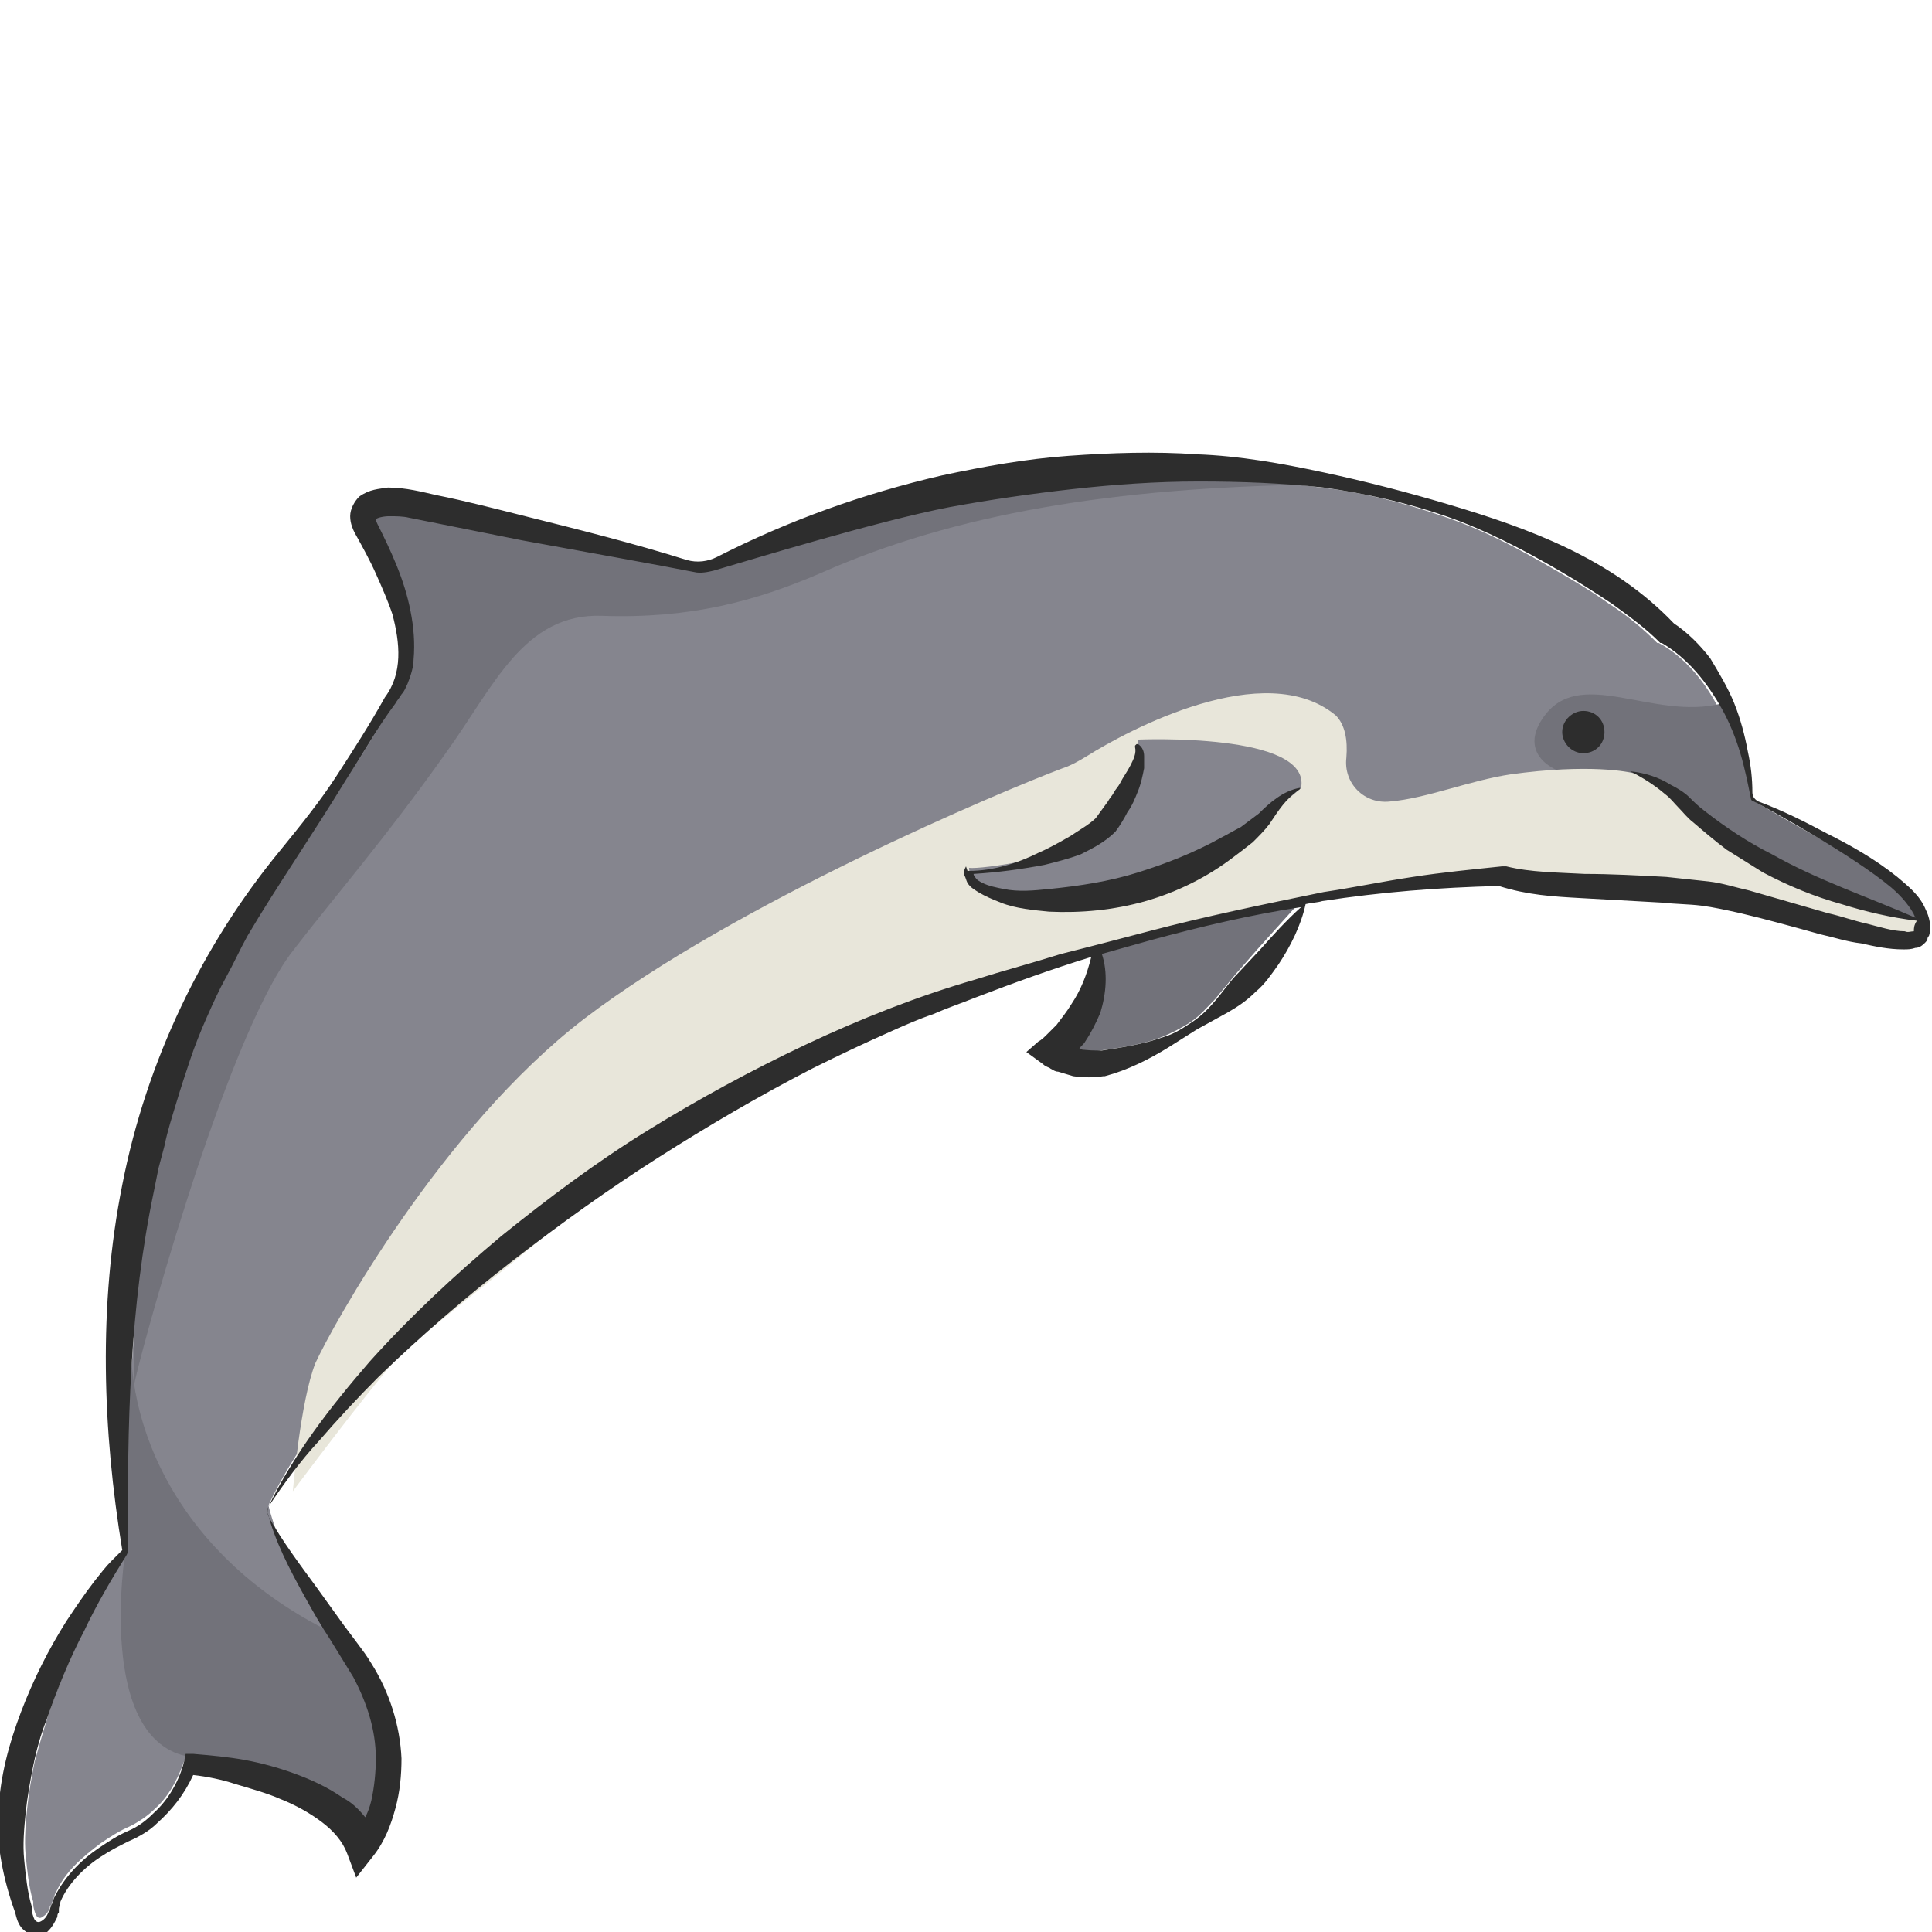 <?xml version="1.0" encoding="utf-8"?>
<!-- Generator: Adobe Illustrator 23.0.0, SVG Export Plug-In . SVG Version: 6.00 Build 0)  -->
<svg version="1.1" id="Layer_1" xmlns="http://www.w3.org/2000/svg" xmlns:xlink="http://www.w3.org/1999/xlink" x="0px" y="0px"
	 viewBox="0 0 128 128" style="enable-background:new 0 0 128 128;" xml:space="preserve">
<style type="text/css">
	.st0{fill:#72727A;}
	.st1{fill:#85858E;}
	.st2{fill:#E8E6DA;}
	.st3{fill:#2D2D2D;}
</style>
<g>
	<path class="st0" d="M72.9,63.2c0.4,1.2,0.3,2.6-0.1,3.9c-0.2,0.7-0.6,1.3-1,1.9c-0.1,0.2-0.2,0.3-0.4,0.5c0,0,0,0,0,0
		c0.5,0.1,1,0.2,1.5,0.1c1.4-0.2,2.8-0.4,4.1-0.9c0.7-0.3,1.3-0.6,1.9-1c0.6-0.4,1.1-1,1.6-1.5c0.5-0.6,0.9-1.1,1.4-1.7l1.4-1.6
		c0.9-1,1.8-2,2.7-3c-3.4,0.6-6.7,1.3-10,2.2C75,62.5,74,62.8,72.9,63.2z"/>
	<path class="st1" d="M121.8,59.9c-1.8-0.5-3.5-1.2-5.2-2.1c-0.8-0.4-1.6-1-2.4-1.5c-0.8-0.6-1.5-1.1-2.2-1.8c-0.3-0.3-0.7-0.7-1-1
		c-0.3-0.3-0.6-0.6-0.9-0.9c-0.7-0.6-1.5-1-2.3-1.5c0.9,0.1,1.8,0.4,2.7,0.9c0.4,0.2,0.8,0.5,1.2,0.8c0.3,0.3,0.7,0.6,1,0.9
		c1.4,1.1,2.9,2.1,4.5,2.9c3,1.6,6.3,2.8,9.5,4.2c0,0,0,0,0,0c-0.3-0.7-1-1.4-1.6-2c-2.4-2.1-8.1-5.2-9.1-5.7
		c-0.1,0-0.1-0.1-0.2-0.2c-0.2-1-0.4-2-0.7-3c-0.3-1-0.7-2-1.2-2.9c-0.9-1.8-2.3-3.5-4-4.4l-0.1,0l-0.1-0.1c-0.9-0.9-2-1.8-3.1-2.5
		c-1.1-0.8-2.3-1.5-3.5-2.2c-2.4-1.4-4.8-2.7-7.5-3.6c-2.6-0.9-5.4-1.6-8.1-1.9c-2.8-0.4-5.5-0.4-8.3-0.4c-2.8,0-5.5,0.2-8.3,0.5
		c-2.7,0.3-5.5,0.7-8.2,1.2c-4.7,0.9-13.2,3.5-15.6,4.2c-0.4,0.1-0.8,0.2-1.3,0.1c-2-0.4-8.1-1.5-11.4-2.1c-2-0.4-4-0.8-6-1.2
		L27.2,34c-0.4-0.1-0.9-0.1-1.3-0.1c-0.4,0-0.8,0.1-0.9,0.2c-0.1,0.1,0,0,0,0c0,0,0,0.1,0.1,0.3c0.9,1.8,1.7,3.8,2.2,5.8
		c0.2,1,0.3,2.1,0.2,3.2c-0.1,0.5-0.2,1.1-0.4,1.6c-0.1,0.3-0.2,0.5-0.4,0.7c-0.1,0.2-0.3,0.4-0.4,0.6c-1.2,1.7-2.2,3.4-3.3,5.1
		c-1.1,1.7-2.2,3.5-3.3,5.2c-1.1,1.7-2.2,3.4-3.2,5.1c-0.5,0.9-0.9,1.8-1.4,2.7c-0.4,0.9-0.9,1.8-1.3,2.7c-0.4,0.9-0.8,1.8-1.1,2.8
		c-0.3,0.9-0.7,1.9-0.9,2.8c-0.3,1-0.6,1.9-0.8,2.9l-0.4,1.5c-0.1,0.5-0.2,1-0.3,1.5c-1.7,7.7-1.9,15.7-1.7,23.6
		c0,0.2,0.1,0.3-0.1,0.5c-1,1.6-2,3.3-2.8,5c-1,1.9-1.8,3.9-2.5,5.9c-0.3,1-0.6,2-0.9,3.1c-0.2,1-0.4,2.1-0.5,3.1
		c-0.1,1-0.2,2.1-0.1,3.1c0.1,1,0.2,2.1,0.5,3.1l0,0.1l0,0c0,0.3,0.1,0.6,0.2,0.8c0.1,0.2,0.3,0.2,0.4,0.1c0.2-0.1,0.4-0.3,0.5-0.6
		c0-0.1,0-0.1,0.1-0.2l0.1-0.3c0.1-0.2,0.1-0.4,0.2-0.5c0.6-1.4,1.8-2.4,3-3.3c0.6-0.4,1.2-0.8,1.9-1.1c0.6-0.3,1.2-0.7,1.7-1.2
		c1-0.9,1.6-2.2,2-3.4l0.1-0.5l0.5,0c1.2,0,2.3,0.2,3.4,0.4c1.1,0.2,2.2,0.5,3.3,0.9c1.1,0.4,2.2,0.9,3.2,1.6c0.5,0.4,1,0.8,1.5,1.3
		c0.1-0.3,0.3-0.7,0.4-1.1c0.2-0.9,0.3-1.8,0.3-2.8c0-1.9-0.6-3.7-1.5-5.4l-1.6-2.6c-0.5-0.9-1.1-1.8-1.6-2.7c-1-1.8-2-3.7-2.5-5.7
		c0,0,0-0.1,0-0.1c1.7-3.6,4.2-6.8,6.8-9.8c2.7-3,5.6-5.7,8.7-8.3c3.1-2.5,6.3-4.9,9.7-7c3.4-2.1,6.9-4,10.5-5.7
		c3.6-1.7,7.4-3.1,11.2-4.3c1.9-0.6,3.8-1.1,5.7-1.7c1.9-0.5,3.8-1,5.8-1.5c3.9-1,7.7-1.8,11.6-2.6c2-0.4,3.9-0.7,5.9-1
		c2-0.3,4-0.5,5.9-0.7l0.1,0l0.2,0c1.6,0.4,3.4,0.5,5.2,0.5c1.8,0.1,3.6,0.1,5.4,0.2c0.9,0.1,1.8,0.2,2.8,0.3
		c0.9,0.2,1.8,0.4,2.7,0.6c1.8,0.5,3.5,1,5.2,1.5c0.9,0.2,1.7,0.5,2.6,0.7c0.9,0.2,1.7,0.4,2.5,0.5c0.2,0,0.4,0,0.5,0c0,0,0,0,0,0
		l0,0c0.1-0.2,0.1-0.4,0-0.6C125.1,60.8,123.4,60.4,121.8,59.9z M86.2,52.4c-0.9,0.6-1.4,1.4-2,2.3c-0.3,0.4-0.7,0.9-1.1,1.2
		c-0.4,0.4-0.8,0.7-1.3,1c-1.7,1.3-3.7,2.3-5.8,2.9c-2.1,0.6-4.3,0.8-6.4,0.7c-1.1-0.1-2.2-0.2-3.2-0.6c-0.5-0.2-1-0.4-1.5-0.7
		c-0.2-0.2-0.5-0.3-0.7-0.6c-0.1-0.1-0.2-0.3-0.2-0.5c-0.1-0.2,0-0.4,0.1-0.6l0.1-0.1l0.1,0c1.6,0,3.2-0.5,4.6-1.2
		c0.7-0.3,1.4-0.7,2.1-1.1c0.7-0.4,1.3-0.8,1.7-1.2l0.8-1.1c0.1-0.2,0.3-0.4,0.4-0.6c0.1-0.2,0.3-0.4,0.4-0.6
		c0.3-0.4,0.5-0.8,0.7-1.2c0.2-0.4,0.4-0.9,0.3-1.2l0-0.1c0,0,0-0.1,0.1-0.1c0,0,0.1,0,0.1,0c0.3,0.2,0.4,0.5,0.4,0.8
		c0,0.3,0,0.6,0,0.8c-0.1,0.5-0.2,1.1-0.4,1.5c-0.2,0.5-0.4,1-0.7,1.4c-0.2,0.5-0.5,0.9-0.8,1.3l0,0l0,0c-0.7,0.8-1.5,1.2-2.3,1.5
		c-0.8,0.3-1.6,0.6-2.4,0.7c-1.6,0.3-3.1,0.5-4.7,0.6c0,0.1,0.1,0.1,0.1,0.2c0.1,0.1,0.3,0.3,0.5,0.4c0.4,0.2,0.9,0.3,1.4,0.4
		c1,0.2,2,0.1,3,0c2-0.1,4-0.5,5.9-1.1c1.9-0.6,3.7-1.3,5.5-2.3c0.4-0.2,0.9-0.5,1.3-0.7c0.4-0.2,0.8-0.5,1.2-0.9
		c0.8-0.6,1.6-1.5,2.7-1.7c0.1,0,0.1,0,0.1,0.1C86.2,52.3,86.2,52.3,86.2,52.4z M104.9,49.8c-0.7,0-1.4-0.6-1.4-1.4
		c0-0.8,0.6-1.4,1.4-1.4s1.4,0.6,1.4,1.4C106.3,49.2,105.7,49.8,104.9,49.8z"/>
	<g>
		<path class="st0" d="M8.9,91.7c0-0.5,5.9-22.8,10.5-28.7c2.6-3.4,6.1-7.4,10.2-13.2c3.1-4.3,5.1-9.2,10.3-9
			c5.9,0.2,10.2-1,14.4-2.8c9-4,19.5-5.7,32.9-5.9c-12.3-2.9-25.8,0.7-29.8,1.9c-1.3,0.4-10.6,3.5-10.6,3.5S28.1,33,26.6,33.2
			c-1.9,0.4-2.2,1.4-2.2,1.4s3,7.1,2.8,8.7c-0.5,3.5-5.3,9.6-8.9,15.3c-3.2,5.1-5.2,10-6.1,11.8C10.4,74.3,8.9,86,8.9,87.3
			S8.9,91.7,8.9,91.7z"/>
		<path class="st0" d="M8.3,102.8c0,0-2,12.6,4.3,13.6s11.4,3.6,11.9,5.5c1.8-4.5,0.6-9.3-1.6-13.3C12.5,103.9,8.3,95.2,8.7,88.1
			C8.1,92.4,8.3,102.8,8.3,102.8z"/>
		<path class="st0" d="M114.1,46.6c-4.6,1.2-9.5-2.6-11.9,1c-1.7,2.5,0.9,4.1,4,3.9c3.1-0.2,4.8,1.2,5.6,1.6s4.3,4.1,5.9,4.7
			c1.6,0.6,6.4,2.5,7.4,2.7c0.9,0.2,1.9,0.4,1.9,0.4s-1.5-2.9-3.1-3.6c-1.6-0.7-7-3.8-7.8-4.3C115.6,49.5,114.1,46.6,114.1,46.6z"/>
		<path class="st2" d="M127.4,61c-0.1,0-1.8-0.4-2.5-0.7s-8.2-3.2-10.1-4.4c-1.9-1.2-5.1-4.2-6.3-4.6c-0.6-0.2-3.3-0.7-8.4,0
			c-2.7,0.4-5.6,1.6-8,1.8c-1.7,0.2-3.1-1.2-2.9-2.9c0.1-1.2-0.1-2.2-0.7-2.8c-4.7-3.9-13.8,1-16.5,2.7c-0.5,0.3-1,0.6-1.6,0.8
			c-4,1.5-21.6,8.9-31.7,16.6C29.2,74.8,22,87.9,20.9,90.3c-1,2.5-1.5,8.5-1.5,8.5s5-6.7,6.9-8.8c1.9-2,9.9-7.7,16.1-13.8
			c6.2-6.1,31.5-13.6,36.4-15.1c4.9-1.5,17.9-2.9,20.6-3.2c2.5,0.9,13.6,1.3,16,1.7c2.4,0.3,11.3,2.7,11.6,2.7
			C127.3,62.4,127.6,61,127.4,61z"/>
	</g>
	<path class="st1" d="M75.4,49c0,0,11.5-0.5,10.8,3.2c-2.5,2.3-11.3,8-15.9,7.5c-4.6-0.5-6-0.8-6.1-2.2c0.9,0.1,6.1-0.7,7.5-1.8
		c1.4-1.1,3.4-3.5,3.5-4.5S75.4,49,75.4,49z"/>
	<path class="st3" d="M125.7,58.1c-1.5-1.2-3.1-2.1-4.7-2.9c-1.5-0.8-2.9-1.5-4.5-2.1c-0.2-0.1-0.4-0.3-0.4-0.6
		c0-0.9-0.1-1.8-0.3-2.7c-0.2-1.1-0.5-2.2-0.9-3.2c-0.4-1-1-2-1.6-3c-0.7-0.9-1.5-1.7-2.4-2.3c-4.1-4.3-9.6-6.3-15-7.9
		c-2.7-0.8-5.4-1.5-8.2-2.1c-2.8-0.6-5.6-1.1-8.4-1.2c-2.8-0.2-5.7-0.1-8.5,0.1c-2.8,0.2-5.6,0.7-8.4,1.3c-5.2,1.2-10.2,3-14.9,5.4
		c-0.6,0.3-1.3,0.4-2,0.2c-3.5-1.1-7.1-2-10.7-2.9c-2-0.5-3.9-1-5.9-1.4c-0.9-0.2-2-0.5-3.2-0.5c-0.6,0.1-1.2,0.1-1.9,0.6
		c-0.3,0.3-0.6,0.8-0.6,1.3c0,0.5,0.2,0.9,0.3,1.1c0.5,0.9,1,1.8,1.4,2.7c0.4,0.9,0.8,1.8,1.1,2.7c0.5,1.9,0.7,3.9-0.5,5.5
		c-1,1.8-2.1,3.5-3.2,5.2c-1.1,1.7-2.4,3.3-3.7,4.9c-5.2,6.3-8.9,14-10.5,22.2c-1.6,8-1.3,16.3,0,24.2c-0.2,0.2-0.5,0.5-0.7,0.7
		c-0.4,0.4-0.7,0.8-1.1,1.3c-0.7,0.9-1.3,1.8-1.9,2.7c-1.2,1.9-2.2,3.9-3,6c-0.8,2.1-1.4,4.3-1.5,6.6c-0.1,1.1,0,2.3,0.2,3.4
		c0.2,1.1,0.5,2.2,0.9,3.3c0.1,0.4,0.2,0.8,0.5,1.1c0.2,0.2,0.4,0.3,0.7,0.4c0.3,0.1,0.6,0,0.8-0.1c0.4-0.3,0.6-0.7,0.8-1.1
		c0-0.1,0-0.2,0.1-0.3l0-0.2c0-0.2,0.1-0.3,0.1-0.5c0.5-1.2,1.6-2.3,2.7-3c0.6-0.4,1.2-0.7,1.8-1c0.7-0.3,1.4-0.7,1.9-1.2
		c1-0.9,1.8-1.9,2.4-3.2c0.9,0.1,1.9,0.3,2.8,0.6c1,0.3,2.1,0.6,3,1c1,0.4,1.9,0.9,2.7,1.5c0.8,0.6,1.4,1.3,1.7,2.1l0.6,1.6l1.1-1.4
		c0.8-1,1.2-2.1,1.5-3.2c0.3-1.1,0.4-2.2,0.4-3.3c-0.1-2.2-0.8-4.4-2-6.3c-0.3-0.5-0.6-0.9-0.9-1.3l-0.9-1.2l-1.8-2.5
		c-1.1-1.5-2.3-3.1-3.2-4.7c-0.1-0.2-0.1-0.5,0-0.7c1-1.5,2.1-3,3.3-4.3c1.3-1.5,2.6-2.9,4-4.3c2.8-2.7,5.8-5.3,8.9-7.7
		c3.1-2.4,6.3-4.7,9.6-6.8c3.3-2.1,6.7-4.1,10.2-5.9c1.8-0.9,3.5-1.7,5.3-2.5c0.9-0.4,1.8-0.8,2.7-1.1c0.9-0.4,1.8-0.7,2.8-1.1
		c2.6-1,5.1-1.9,7.7-2.7c-0.3,1.2-0.7,2.2-1.3,3.1c-0.3,0.5-0.7,1-1,1.4c-0.2,0.2-0.4,0.4-0.6,0.6c-0.2,0.2-0.4,0.4-0.6,0.5L68,69.7
		l1.1,0.8c0.2,0.2,0.4,0.2,0.5,0.3c0.2,0.1,0.3,0.2,0.5,0.2c0.3,0.1,0.7,0.2,1,0.3c0.7,0.1,1.4,0.1,2,0l0.1,0
		c1.5-0.4,2.9-1.1,4.2-1.9l1.9-1.2l2-1.1c0.7-0.4,1.3-0.8,1.9-1.4c0.6-0.5,1-1.1,1.5-1.8c0.8-1.2,1.5-2.6,1.8-4
		c0.4-0.1,0.8-0.1,1.1-0.2c3.9-0.6,7.7-0.9,11.7-1c1.9,0.6,3.6,0.7,5.4,0.8l5.4,0.3c0.9,0.1,1.8,0.1,2.6,0.2
		c0.8,0.1,1.7,0.3,2.6,0.5c1.7,0.4,3.5,0.9,5.3,1.4c0.9,0.2,1.8,0.5,2.7,0.6c0.9,0.2,1.8,0.4,2.8,0.4c0.3,0,0.5,0,0.8-0.1
		c0.2,0,0.4-0.1,0.6-0.3c0.1-0.1,0.2-0.2,0.2-0.3c0-0.1,0.1-0.2,0.1-0.2c0.2-0.6,0-1.3-0.2-1.7C127.2,59.3,126.4,58.7,125.7,58.1z
		 M83.5,62.9L82,64.5c-0.5,0.5-0.9,1.1-1.4,1.7c-0.5,0.6-1,1.1-1.6,1.5c-0.6,0.4-1.2,0.8-1.9,1c-1.4,0.5-2.8,0.7-4.1,0.9
		c-0.5,0-1,0-1.5-0.1c0,0,0,0,0,0c0.1-0.2,0.3-0.3,0.4-0.5c0.4-0.6,0.7-1.2,1-1.9c0.4-1.3,0.5-2.7,0.1-3.9c1.1-0.3,2.1-0.6,3.2-0.9
		c3.3-0.9,6.7-1.7,10-2.2C85.2,61,84.3,62,83.5,62.9z M126.8,61.7L126.8,61.7C126.8,61.7,126.7,61.7,126.8,61.7
		c-0.2,0-0.4,0.1-0.6,0c-0.8,0-1.7-0.3-2.5-0.5c-0.9-0.2-1.7-0.5-2.6-0.7c-1.7-0.5-3.5-1-5.2-1.5c-0.9-0.2-1.8-0.5-2.7-0.6
		c-0.9-0.1-1.9-0.2-2.8-0.3c-1.8-0.1-3.7-0.2-5.4-0.2c-1.8-0.1-3.6-0.1-5.2-0.5l-0.2,0l-0.1,0c-1.9,0.2-4,0.4-5.9,0.7
		c-2,0.3-3.9,0.7-5.9,1c-3.9,0.8-7.8,1.6-11.6,2.6c-1.9,0.5-3.8,1-5.8,1.5c-1.9,0.6-3.8,1.1-5.7,1.7c-3.8,1.1-7.6,2.6-11.2,4.3
		c-3.6,1.7-7.1,3.6-10.5,5.7c-3.4,2.1-6.6,4.5-9.7,7c-3.1,2.6-6,5.3-8.7,8.3c-2.6,3-5.1,6.2-6.8,9.8c0,0,0,0.1,0,0.1
		c0.5,2,1.5,3.9,2.5,5.7c0.5,0.9,1,1.8,1.6,2.7l1.6,2.6c0.9,1.7,1.5,3.5,1.5,5.4c0,0.9-0.1,1.9-0.3,2.8c-0.1,0.4-0.2,0.7-0.4,1.1
		c-0.4-0.5-0.9-1-1.5-1.3c-1-0.7-2.1-1.2-3.2-1.6c-1.1-0.4-2.2-0.7-3.3-0.9c-1.1-0.2-2.2-0.3-3.4-0.4l-0.5,0l-0.1,0.5
		c-0.3,1.2-1,2.5-2,3.4c-0.5,0.5-1,0.9-1.7,1.2c-0.7,0.3-1.3,0.7-1.9,1.1c-1.2,0.8-2.3,1.9-3,3.3c-0.1,0.2-0.1,0.4-0.2,0.5l-0.1,0.3
		c0,0.1,0,0.1-0.1,0.2c-0.1,0.3-0.3,0.5-0.5,0.6c-0.2,0.1-0.3,0-0.4-0.1c-0.1-0.2-0.2-0.5-0.2-0.8l0,0l0-0.1c-0.3-1-0.4-2.1-0.5-3.1
		c-0.1-1,0-2.1,0.1-3.1c0.1-1,0.3-2.1,0.5-3.1c0.2-1,0.5-2.1,0.9-3.1c0.7-2,1.5-4,2.5-5.9c0.8-1.7,1.8-3.4,2.8-5
		c0.1-0.2,0.1-0.3,0.1-0.5c-0.1-8,0.1-16,1.7-23.6c0.1-0.5,0.2-1,0.3-1.5l0.4-1.5c0.2-1,0.5-1.9,0.8-2.9c0.3-1,0.6-1.9,0.9-2.8
		c0.3-0.9,0.7-1.9,1.1-2.8c0.4-0.9,0.8-1.8,1.3-2.7c0.5-0.9,0.9-1.8,1.4-2.7c1-1.7,2.1-3.4,3.2-5.1c1.1-1.7,2.2-3.4,3.3-5.2
		c1.1-1.7,2.1-3.5,3.3-5.1c0.1-0.2,0.3-0.4,0.4-0.6c0.2-0.2,0.3-0.5,0.4-0.7c0.2-0.5,0.4-1.1,0.4-1.6c0.1-1.1,0-2.2-0.2-3.2
		c-0.4-2.1-1.3-4-2.2-5.8c-0.1-0.2-0.1-0.3-0.1-0.3c0,0,0,0,0,0c0.1-0.1,0.5-0.2,0.9-0.2c0.4,0,0.9,0,1.3,0.1l1.5,0.3
		c2,0.4,4,0.8,6,1.2c3.3,0.6,9.4,1.7,11.4,2.1c0.4,0.1,0.9,0,1.3-0.1c2.4-0.7,10.9-3.3,15.6-4.2c2.7-0.5,5.5-0.9,8.2-1.2
		c2.7-0.3,5.5-0.5,8.3-0.5c2.8,0,5.5,0.1,8.3,0.4c2.8,0.4,5.5,1,8.1,1.9c2.6,0.9,5.1,2.2,7.5,3.6c1.2,0.7,2.3,1.4,3.5,2.2
		c1.1,0.8,2.2,1.6,3.1,2.5l0.1,0.1l0.1,0c1.7,1,3,2.6,4,4.4c0.5,0.9,0.9,1.9,1.2,2.9c0.3,1,0.5,2,0.7,3c0,0.1,0.1,0.2,0.2,0.2
		c1,0.5,6.6,3.6,9.1,5.7c0.7,0.6,1.3,1.3,1.6,2c0,0,0,0,0,0c-3.2-1.4-6.5-2.5-9.5-4.2c-1.6-0.8-3.1-1.8-4.5-2.9
		c-0.4-0.3-0.7-0.6-1-0.9c-0.3-0.3-0.8-0.6-1.2-0.8c-0.8-0.5-1.7-0.8-2.7-0.9c0.8,0.4,1.6,0.9,2.3,1.5c0.4,0.3,0.6,0.6,0.9,0.9
		c0.3,0.3,0.6,0.7,1,1c0.7,0.6,1.4,1.2,2.2,1.8c0.8,0.5,1.6,1,2.4,1.5c1.7,0.9,3.4,1.6,5.2,2.1c1.6,0.5,3.3,0.9,5,1.1
		C126.8,61.3,126.8,61.5,126.8,61.7z"/>
	<path class="st3" d="M86.1,52.2c-1.1,0.2-2,1-2.7,1.7c-0.4,0.3-0.8,0.6-1.2,0.9c-0.4,0.2-0.9,0.5-1.3,0.7c-1.8,1-3.6,1.7-5.5,2.3
		c-1.9,0.6-3.9,0.9-5.9,1.1c-1,0.1-2,0.2-3,0c-0.5-0.1-1-0.2-1.4-0.4c-0.2-0.1-0.4-0.2-0.5-0.4c-0.1-0.1-0.1-0.2-0.1-0.2
		c1.6-0.1,3.1-0.3,4.7-0.6c0.8-0.2,1.6-0.4,2.4-0.7c0.8-0.4,1.6-0.8,2.3-1.5l0,0l0,0c0.3-0.4,0.6-0.9,0.8-1.3
		c0.3-0.4,0.5-0.9,0.7-1.4c0.2-0.5,0.3-1,0.4-1.5c0-0.3,0-0.6,0-0.8c0-0.3-0.1-0.6-0.4-0.8c0,0,0,0-0.1,0c0,0-0.1,0.1-0.1,0.1l0,0.1
		c0.1,0.4-0.1,0.8-0.3,1.2c-0.2,0.4-0.5,0.8-0.7,1.2c-0.1,0.2-0.3,0.4-0.4,0.6c-0.1,0.2-0.3,0.4-0.4,0.6l-0.8,1.1
		c-0.4,0.4-1.1,0.8-1.7,1.2c-0.7,0.4-1.4,0.8-2.1,1.1c-1.4,0.7-3,1.2-4.6,1.2l-0.1,0L64,57.4c-0.1,0.2-0.2,0.4-0.1,0.6
		c0.1,0.2,0.1,0.3,0.2,0.5c0.2,0.3,0.4,0.4,0.7,0.6c0.5,0.3,1,0.5,1.5,0.7c1,0.4,2.2,0.5,3.2,0.6c2.1,0.1,4.3-0.1,6.4-0.7
		c2.1-0.6,4.1-1.6,5.8-2.9c0.4-0.3,0.8-0.6,1.3-1c0.4-0.4,0.8-0.8,1.1-1.2c0.6-0.9,1.1-1.7,2-2.3c0,0,0.1-0.1,0-0.1
		C86.2,52.2,86.2,52.2,86.1,52.2z"/>
	<path class="st3" d="M104.9,47.1c-0.7,0-1.4,0.6-1.4,1.4c0,0.7,0.6,1.4,1.4,1.4s1.4-0.6,1.4-1.4C106.3,47.7,105.7,47.1,104.9,47.1z
		"/>
</g>
</svg>
